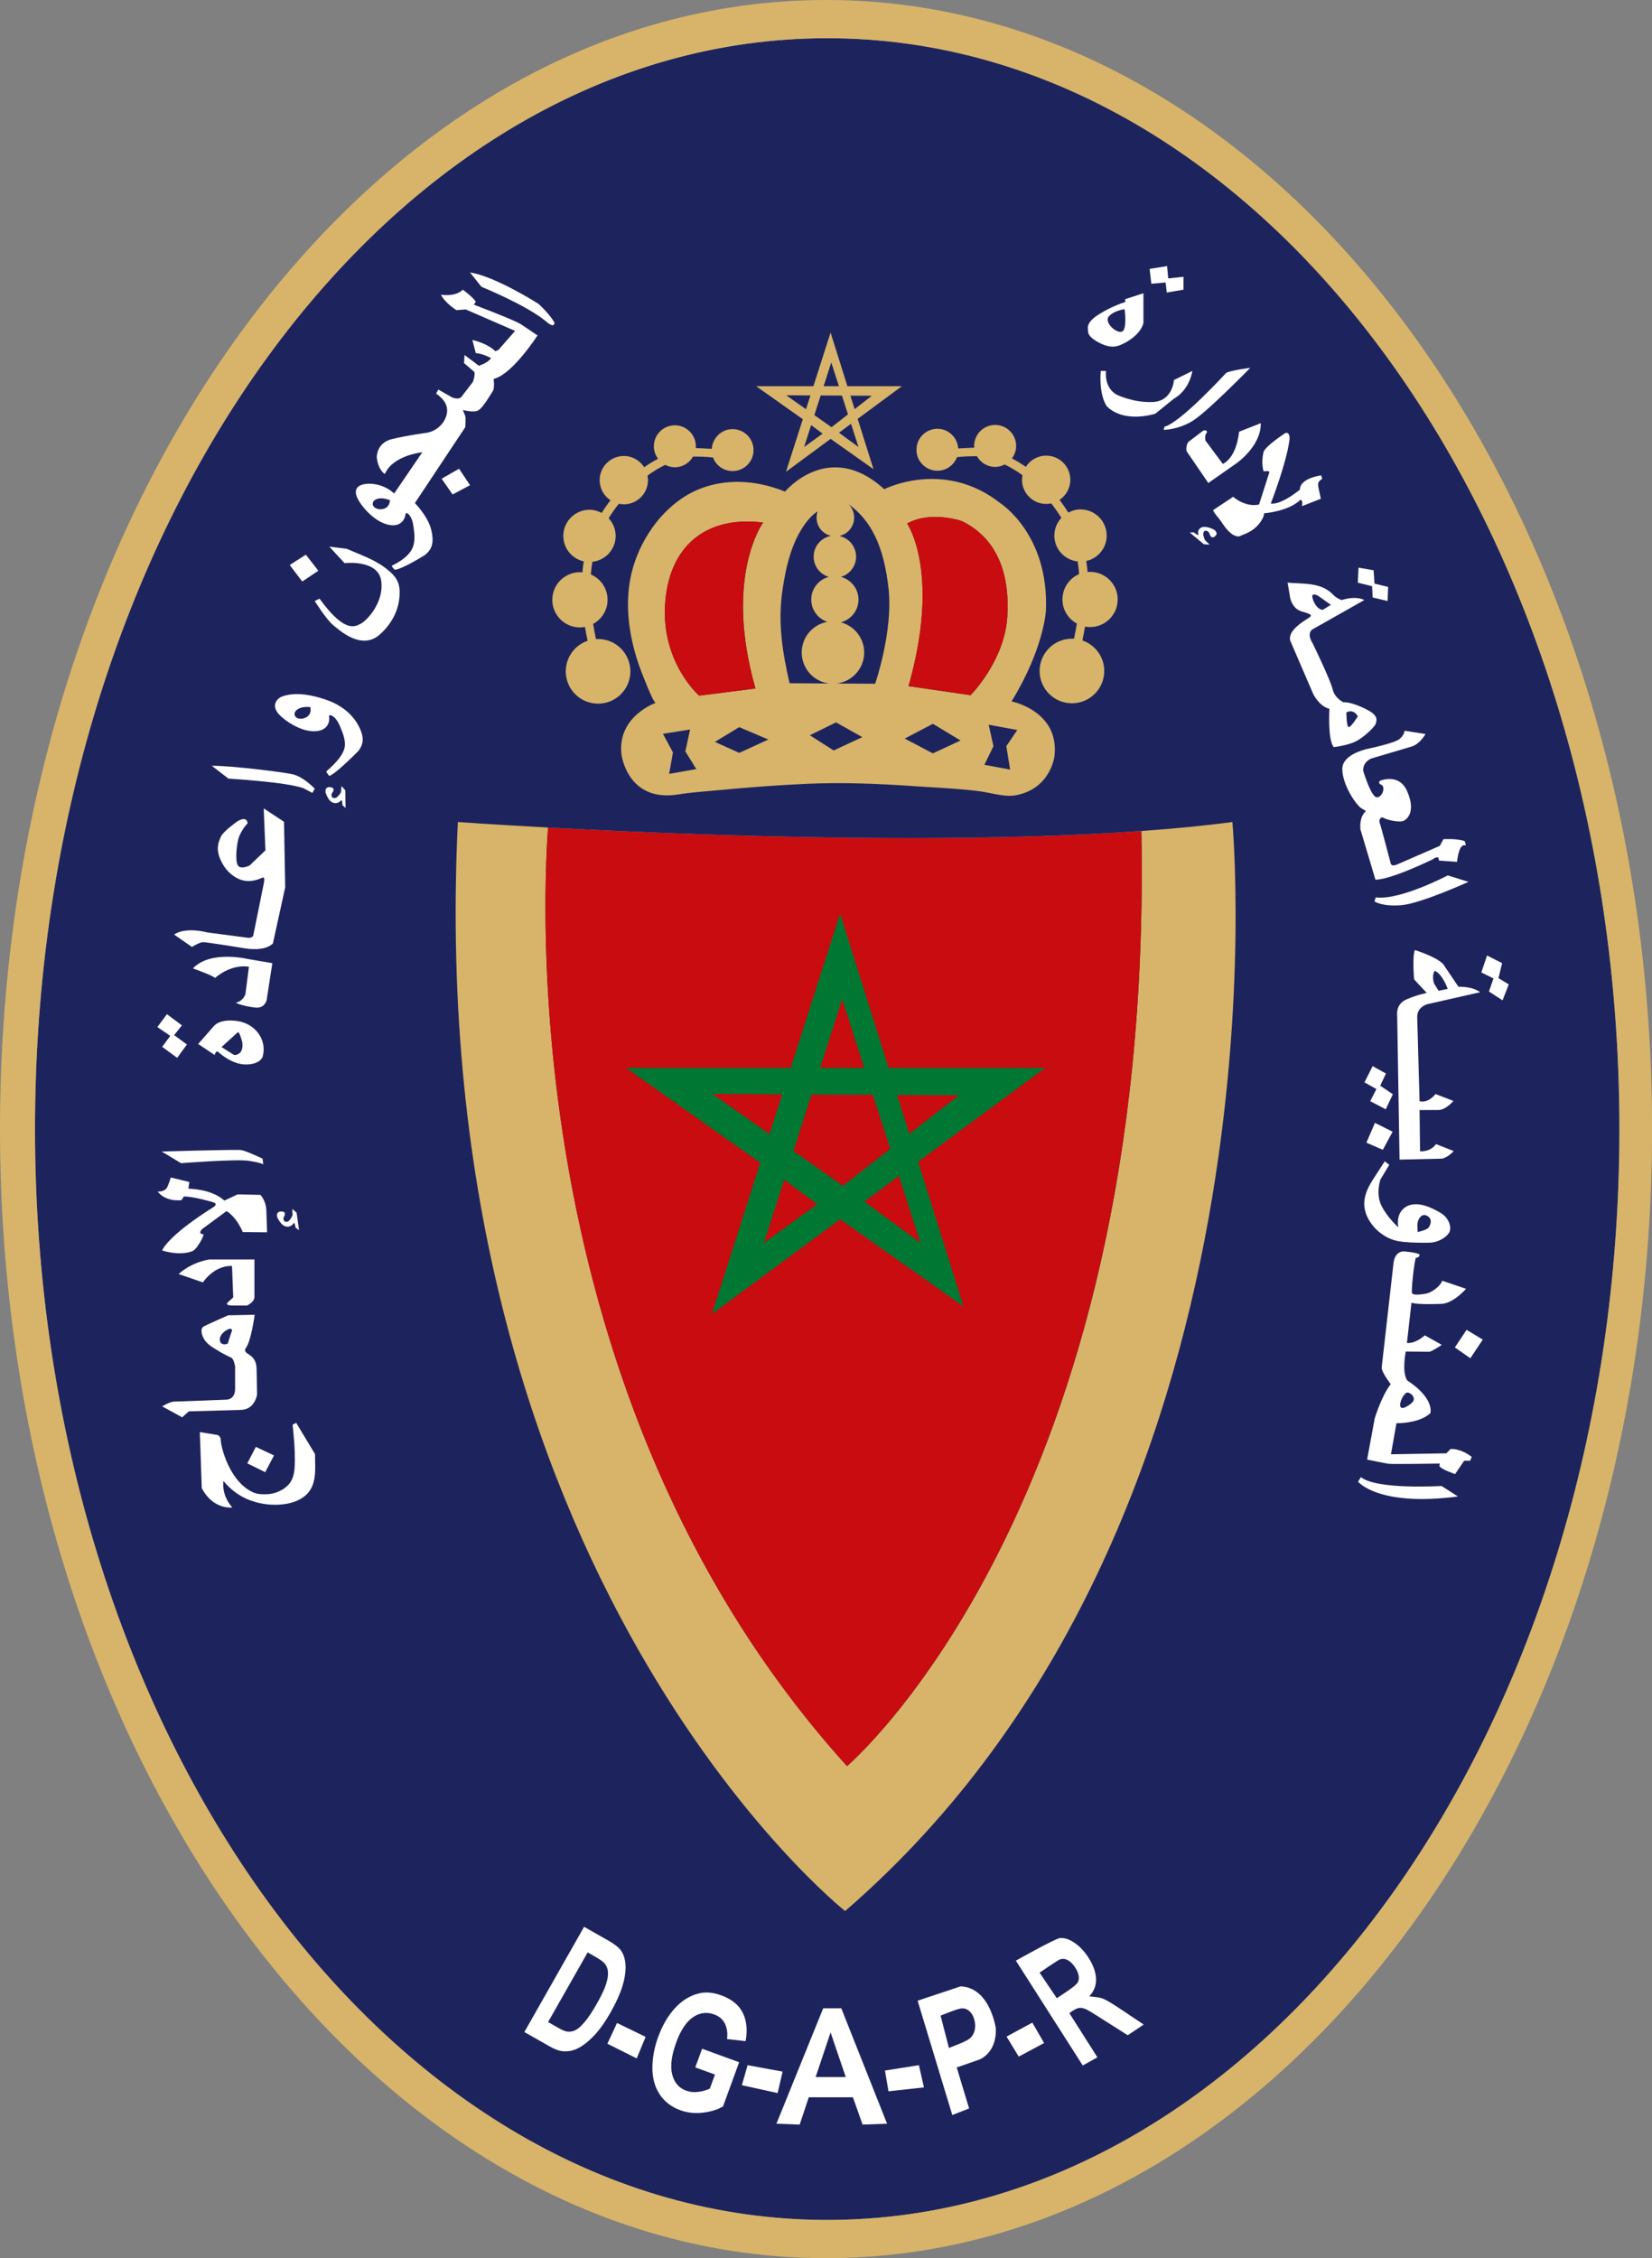 <svg width="562" height="768" viewBox="0 0 562 768" fill="none" xmlns="http://www.w3.org/2000/svg">
<rect x="0" y="0" width="562" height="768" fill="#808080" stroke="none"/>
<g clip-path="url(#clip0_23_753)">
<path d="M281.407 754.984C132.559 754.984 11.899 588.889 11.899 383.988C11.899 179.088 132.559 12.993 281.407 12.993C430.256 12.993 550.916 179.088 550.916 383.988C550.916 588.889 430.256 754.984 281.407 754.984Z" fill="#1D245D"/>
<path d="M419.248 279.56C409.655 280.831 399.233 281.825 388.282 282.618C392.707 511.929 288.153 600.626 288.153 600.626C178.657 479.566 184.151 314.125 186.427 281.435C167.48 280.403 155.762 279.56 155.762 279.56C143.428 535.774 287.499 649.926 287.499 649.926C441.314 516.962 419.248 279.56 419.248 279.56Z" fill="#D7B46A"/>
<path d="M421.843 173.427C421.843 173.427 423.704 176.586 425.816 176.586C425.816 176.586 426.382 174.648 426.797 174.648C426.797 174.648 423.389 173.352 421.843 173.427Z" fill="white"/>
<path d="M462.974 502.364L462.006 503.899C462.006 503.899 468.82 512.493 495.99 508.932L490.395 505.358C490.395 505.358 468.493 506.742 462.974 502.364" fill="white"/>
<path d="M493.476 492.796L492.018 494.255L473.197 494.583L475.057 484.038C483.984 483.874 486.662 480.477 486.662 480.477C487.391 474.714 478.791 469.53 478.791 469.53C476.767 466.85 478.226 459.64 478.226 459.64L486.335 459.715C487.555 459.388 490.471 457.362 490.471 457.362L484.713 454.128C481.231 457.199 478.628 456.72 478.628 456.72L480.174 443.018C482.035 443.823 490.635 443.42 490.635 443.42C494.696 443.018 498.744 438.312 498.744 438.312L490.635 435.556C489.994 437.318 487.567 439.18 485.832 439.746C484.927 440.048 483.971 440.161 483.028 440.237C482.337 440.287 480.904 440.438 480.388 439.834C479.936 439.318 481.268 427.83 481.721 427.767C483.091 427.604 482.928 426.635 482.928 426.635C481.872 425.905 477.496 425.578 477.496 425.578C474.328 425.741 474.089 429.39 474.089 429.39L470.028 465.151C470.028 466.686 473.109 470.738 473.109 470.738C470.028 474.639 467.677 482.339 467.677 482.339L465.087 496.369C465.087 496.369 471.009 497.665 472.631 497.829C474.253 497.98 489.83 497.741 489.83 497.741L489.667 498.559C490.308 499.767 495.023 501.314 495.023 501.314L498.103 496.772H500.127L500.693 495.476C496.645 492.393 493.476 492.796 493.476 492.796ZM477.811 474.223C478.2 473.783 478.603 473.519 478.955 473.582C479.848 473.745 481.306 474.878 480.904 476.174C480.501 477.47 477.823 478.854 477.17 478.854C475.51 478.854 476.566 475.633 477.811 474.223Z" fill="white"/>
<path d="M494.934 458.253L500.202 461.914L504.426 455.585L498.919 452.263L494.934 458.253Z" fill="white"/>
<path d="M490.15 412.528C487.308 410.829 482.04 408.149 478.306 410.414C474.572 412.692 475.716 417.398 475.716 417.398C475.716 417.398 471.982 414.151 469.945 410.011C467.921 405.884 469.631 401.09 469.631 401.09L472.623 396.145L471.09 394.937C469.769 396.976 468.449 399.014 467.129 401.052C464.439 405.205 462.955 409.319 465.231 414.013C467.029 417.687 470.448 420.594 474.333 421.777C478.067 422.909 486.743 422.607 486.743 422.607C489.76 422.318 492.011 420.682 492.903 419.335C494.047 417.637 492.991 414.227 490.15 412.528ZM485.85 417.637C485.121 418.367 482.279 419.008 482.279 419.008C482.279 419.008 482.204 417.712 482.204 416.341C482.204 414.957 483.499 412.365 485.523 413.497C487.56 414.642 486.579 416.907 485.85 417.637" fill="white"/>
<path d="M464.189 368.097L468.25 370.374L466.138 374.501L471.406 377.257L473.845 372.148L469.545 369.229L471.494 365.089L466.955 362.585L464.189 368.097Z" fill="white"/>
<path d="M464.834 388.606L470.429 391.035L473.761 384.882L467.751 381.875L464.834 388.606Z" fill="white"/>
<path d="M483.092 391.529L482.929 377.499H489.505C492.019 377.335 494.446 374.416 494.446 374.416L488.36 372.075C485.532 375.473 482.929 374.504 482.929 374.504L482.124 345.878C482.124 341.914 486.336 341.335 486.336 341.335L503.536 337.447C500.782 335.346 496.155 335.585 496.155 335.585L490.963 327.884C488.524 325.292 481.307 323.103 481.307 323.103C480.414 325.531 481.068 333.068 481.068 333.068L485.368 337.686C485.368 337.686 482.2 338.265 478.466 339.888C474.732 341.499 475.31 345.236 475.31 345.236L476.115 394.372L490.561 394.045C492.748 393.554 494.534 391.453 494.534 391.453L488.524 389.1C486.5 391.931 483.092 391.529 483.092 391.529ZM488.122 330.149C490.8 331.37 492.497 336.315 492.497 336.315L489.417 336.969L487.883 334.528C486.902 331.445 488.122 330.149 488.122 330.149Z" fill="white"/>
<path d="M468.003 305.179L467.601 306.563C467.601 306.563 470.027 308.337 476.603 307.859C483.178 307.368 499.56 299.907 499.56 299.907L492.507 297.717C492.507 297.717 476.2 306.311 468.003 305.179Z" fill="white"/>
<path d="M495.667 293.099L489.582 292.697L489.255 291.564C489.255 291.564 488.035 291.564 487.633 292.131C487.633 292.131 473.514 299.102 467.919 299.177L462.814 282.077C462.814 282.077 462.248 278.025 464.6 275.911C464.6 275.911 464.675 275.672 463.217 274.942C461.758 274.212 456.729 267.392 456.641 261.567C456.591 257.653 461.469 255.678 464.713 254.784C464.713 254.784 474.494 252.809 476.192 251.261C477.901 249.726 477.813 248.506 477.813 248.506L484.955 249.638C484.955 249.638 483.006 253.048 480.328 253.853C477.663 254.671 466.624 257.918 466.624 257.918C466.624 257.918 463.619 258.912 463.745 262.12C463.745 262.12 465.895 269.343 467.755 270.878C469.629 272.426 472.219 267.242 469.377 266.663C469.377 266.663 468.899 265.933 469.478 265.53C469.478 265.53 475.789 262.863 478.555 268.777C481.145 274.363 479.926 277.773 477.663 279.069C476.204 279.9 471.816 278.83 470.76 278.176C469.704 277.534 468.975 278.83 469.377 279.887C469.792 280.944 473.036 293.339 473.036 293.339C473.036 293.339 473.036 294.962 475.299 293.993C477.575 293.024 489.82 287.664 489.82 287.664L491.04 285.399C491.04 285.399 495.428 285.072 498.257 286.04C498.257 286.04 498.835 287.5 498.584 287.5C498.345 287.5 496.484 286.368 495.667 293.099Z" fill="white"/>
<path d="M465.813 241.777C462.569 239.914 458.596 238.618 457.05 238.857C457.05 238.857 454.045 237.486 453.316 234.315C452.586 231.157 446.501 218.674 446.501 218.674C446.501 218.674 444.477 215.83 446.338 214.132L464.116 204.078C464.116 204.078 461.676 202.455 456.409 204.078C456.409 204.078 454.699 203.512 453.643 202.367C449.519 197.938 443.471 198.655 437.99 198.151C438.09 198.164 438.844 203.26 439.008 203.776C439.599 205.626 440.743 207.312 442.692 207.891C445.697 208.784 446.589 209.099 445.533 209.916C444.477 210.722 437.826 214.207 438.958 217.944L446.753 236.026C446.753 236.026 448.852 240.317 452.26 241.047C452.26 241.047 451.618 251.591 453.731 254.095C453.731 254.095 458.672 253.529 461.513 251.994C464.354 250.446 467.762 247.049 468.001 246.155C468.252 245.262 469.057 243.639 465.813 241.777ZM448.287 202.53L452.75 205.701L449.996 207.4C447.809 207.324 446.338 203.751 446.426 202.694C446.501 201.637 448.287 202.53 448.287 202.53V202.53ZM458.835 247.288C458.03 247.288 458.03 242.267 458.03 242.267C460.708 240.971 461.915 243.639 461.915 243.639C461.915 243.639 459.652 247.288 458.835 247.288" fill="white"/>
<path d="M461.915 198.159L466.781 199.367L466.957 203.192L472.061 204.4L472.225 199.618L467.598 198.473L467.284 193.943L462.167 193.05L461.915 198.159Z" fill="white"/>
<path d="M503.941 330.725L508.077 332.751L506.531 337.206L511.157 340.2L513.27 334.777L509.774 332.663L511.007 327.555L505.889 324.962L503.941 330.725Z" fill="white"/>
<path d="M412.678 173.507C413.193 174.791 414.488 175.986 415.255 177.131C416.588 179.107 418.549 182.139 421.152 182.441C421.366 182.467 421.579 182.391 421.768 182.316C423.101 181.8 424.433 181.271 425.653 180.529C427.451 179.421 429.915 176.804 430.041 174.564C430.041 174.564 438.226 173.998 442.45 169.946C442.45 169.946 443.091 170.186 443.016 171.154L442.94 172.136L449.34 169.619C449.34 169.619 448.535 166.046 448.447 165.24C448.372 164.423 448.284 163.856 449.83 162.812L449.428 161.667C449.428 161.667 442.211 162.56 442.211 166.537C442.211 166.537 435.875 171.809 432.304 171.243C432.304 171.243 437.585 157.779 438.641 149.751C438.641 149.751 439.118 146.92 437.333 147.234C437.333 147.234 430.77 151.45 429.877 153.639C429.877 153.639 428.897 157.137 429.877 160.295C429.877 160.295 431.99 159.968 431.826 160.623L428.331 171.557C428.331 171.557 424.358 172.866 419.492 168.965C419.492 168.965 412.816 173.419 412.678 173.507Z" fill="white"/>
<path d="M404.239 150.32C404.239 150.32 403.183 151.943 403.749 153.566L411.053 164.262L420.458 157.694C420.458 157.694 429.058 151.855 428.907 143.915L421.514 146.835C421.514 146.835 420.948 155.265 416.007 157.782L410.085 149.829C410.085 149.829 409.67 147.967 410.563 147.162C410.563 147.162 410.89 146.029 409.356 146.432L404.239 150.32Z" fill="white"/>
<path d="M396.127 145.132L395.888 146.189C395.888 146.189 400.993 146.189 406.022 142.942C411.051 139.696 425.334 125.1 425.334 125.1C425.334 125.1 418.846 125.918 417.136 126.811C417.136 126.811 401.722 143.672 396.127 145.132Z" fill="white"/>
<path d="M399.372 129.24L405.621 126.157C405.621 126.157 404.892 132.398 399.297 135.644L393.048 140.678C393.048 140.678 382.739 144.163 376.578 138.237C376.578 138.237 373.812 134.839 374.466 126.157H376.251C376.251 126.157 375.446 131.832 379.985 134.273C379.985 134.273 385.819 137.104 392.394 136.701C398.97 136.299 399.372 129.24 399.372 129.24Z" fill="white"/>
<path d="M382.742 101.754L382.818 102.723C382.818 102.723 378.681 103.868 373.904 106.863C369.114 109.858 370.17 111.732 370.17 112.777C370.17 114.777 373.854 116.627 375.438 117.244C377.537 118.049 379.31 118.162 381.359 117.244C388.262 114.161 388.991 109.858 388.991 109.858V99.728L382.742 101.754ZM381.686 112.777C379.826 113.507 375.438 109.618 377.223 107.593C379.008 105.567 382.579 105.164 382.579 105.164C382.579 105.164 383.56 112.047 381.686 112.777Z" fill="white"/>
<path d="M391.092 91.458L391.67 96.491L396.536 96.076L396.938 99.486L402.621 98.517V94.126L397.428 94.692L397.026 90.489L391.092 91.458Z" fill="white"/>
<path d="M411.422 181.354C411.422 181.354 411.887 183.556 413.32 182.399C414.754 181.228 412.943 180.083 412.943 180.083C412.943 180.083 410.089 178.611 408.606 179.442C407.122 180.272 407.7 181.807 407.7 181.807C407.7 181.807 407.776 182.248 406.946 181.644L406.129 181.052L404.746 181.103L409.561 185.104L411.485 185.205L409.901 183.669C409.901 183.669 409.121 181.971 409.423 181.09C409.737 180.209 410.806 180.26 411.422 181.354Z" fill="white"/>
<path d="M198.699 655.29L207.198 660.109C209.122 661.204 210.455 662.261 211.197 663.28C212.202 664.664 212.73 666.426 212.806 668.552C212.869 670.679 212.504 673.019 211.712 675.599C210.92 678.166 209.562 681.123 207.664 684.482C205.991 687.427 204.319 689.83 202.635 691.692C200.573 693.97 198.561 695.618 196.575 696.612C195.078 697.38 193.444 697.72 191.684 697.619C190.376 697.543 188.855 697.015 187.132 696.033L178.382 691.076L198.699 655.29ZM199.919 663.985L186.454 687.678L189.936 689.654C191.231 690.396 192.237 690.812 192.941 690.912C193.859 691.038 194.764 690.9 195.657 690.484C196.562 690.069 197.618 689.151 198.838 687.716C200.07 686.294 201.465 684.206 203.037 681.437C204.608 678.669 205.652 676.454 206.18 674.793C206.708 673.132 206.922 671.736 206.821 670.578C206.733 669.433 206.331 668.464 205.627 667.671C205.111 667.08 203.904 666.25 202.006 665.167L199.919 663.985Z" fill="white"/>
<path d="M236.528 703.091L238.854 696.749L251.451 701.342L245.97 716.353C244.172 717.448 241.909 718.152 239.155 718.48C236.402 718.807 233.837 718.53 231.448 717.662C228.418 716.554 226.08 714.768 224.433 712.289C222.786 709.823 221.956 706.84 221.943 703.342C221.943 699.857 222.597 696.308 223.917 692.697C225.351 688.771 227.262 685.512 229.638 682.92C232.014 680.341 234.717 678.68 237.747 677.937C240.061 677.359 242.6 677.585 245.366 678.592C248.962 679.9 251.414 681.914 252.721 684.606C254.029 687.312 254.331 690.495 253.652 694.169L247.328 693.465C247.592 691.464 247.353 689.715 246.624 688.243C245.894 686.758 244.675 685.714 242.99 685.097C240.438 684.153 238.024 684.468 235.748 686.028C233.473 687.589 231.574 690.432 230.053 694.585C228.418 699.052 227.966 702.688 228.67 705.481C229.374 708.275 230.971 710.125 233.447 711.018C234.68 711.471 236.012 711.609 237.471 711.433C238.929 711.257 240.274 710.88 241.481 710.313L243.229 705.532L236.528 703.091Z" fill="white"/>
<path d="M326.767 675.546C336.825 675.873 338.774 689.815 338.774 689.815C339.101 698.573 332.928 700.523 332.928 700.523L325.472 703.115L329.684 717.057L323.964 719.297L312.17 680.416L326.767 675.546ZM319.978 685.486L322.819 696.484L325.95 695.251C328.213 694.37 329.659 693.577 330.325 692.873C330.979 692.168 331.407 691.3 331.62 690.268C331.834 689.236 331.784 688.154 331.495 687.009C331.13 685.6 330.527 684.555 329.684 683.876C328.842 683.196 327.924 682.92 326.943 683.058C326.214 683.146 324.819 683.599 322.744 684.404L319.978 685.486Z" fill="white"/>
<path d="M368.338 702.441L345.594 666.793C345.594 666.793 359.085 659.218 360.593 659.105C362.089 658.992 363.699 659.495 365.421 660.64C367.131 661.773 368.677 663.358 370.035 665.384C371.77 667.964 372.713 670.43 372.852 672.77C373.002 675.111 372.223 677.162 370.551 678.923C372.122 679.137 374.147 679.213 375.492 679.829C376.825 680.446 378.937 681.729 381.816 683.667L389.07 688.524L383.652 692.161L375.354 686.901C372.386 685.014 370.463 683.78 369.558 683.365C368.665 682.963 367.885 682.799 367.232 682.862C366.59 682.925 365.735 683.302 364.692 684.007L363.774 684.623L373.329 699.673L368.338 702.441ZM359.525 679.578L362.869 677.325C365.044 675.866 366.301 674.809 366.653 674.167C367.005 673.525 367.106 672.758 366.955 671.864C366.792 670.971 366.364 670.002 365.673 668.97C364.893 667.825 364.063 667.02 363.183 666.58C362.303 666.139 361.436 666.076 360.568 666.378C360.153 666.554 359.022 667.259 357.186 668.492L353.653 670.87L359.525 679.578Z" fill="white"/>
<path d="M301.78 722.247L293.445 722.549L290.163 713.263H275.139L272.046 722.549L264.138 722.247L280.042 683.001H286.203L301.78 722.247ZM287.724 706.38L282.557 691.205L277.477 706.38H287.724Z" fill="white"/>
<path d="M342.424 692.616L346.561 699.424L355.198 694.806L351.188 687.873L342.424 692.616Z" fill="white"/>
<path d="M301.055 704.167L302.262 711.226L314.319 709.892L312.609 702.343L301.055 704.167Z" fill="white"/>
<path d="M252.376 709.151L264.534 711.831L266.244 704.533L254.325 702.344L252.376 709.151Z" fill="white"/>
<path d="M206.628 695.05L216.598 700.033L219.64 692.723L209.909 687.991L206.628 695.05Z" fill="white"/>
<path d="M309.354 286.979C338.485 286.979 364.385 286.212 386.375 284.702L388.311 284.551C388.298 283.896 388.298 283.267 388.286 282.613C363.693 284.375 336.373 285.029 309.354 285.029C262.03 285.029 215.625 283.016 186.431 281.443C186.38 282.072 186.343 282.764 186.292 283.494L188.241 283.481C218.504 285.104 263.464 286.979 309.354 286.979Z" fill="#34B9C7"/>
<path d="M388.327 286.018L388.314 284.546C388.302 283.904 388.302 283.262 388.289 282.608C363.697 284.382 336.377 285.037 309.358 285.037C262.022 285.037 215.628 283.023 186.434 281.438C186.384 282.067 186.334 282.772 186.296 283.501L186.284 283.715C183.97 321.137 180.978 482.123 288.148 600.629C288.148 600.629 391.646 512.788 388.327 286.018Z" fill="#C90C0F"/>
<path d="M302.295 363.173L285.799 310.69L268.99 363.173H212.991L258.642 395.448L242.159 446.9L285.824 414.663L327.805 444.346L312.328 395.096L355.578 363.173H302.295ZM286.503 339.844L293.997 363.173H279.01L286.503 339.844ZM242.398 372.032L266.11 372.17L261.773 385.697L242.398 372.032ZM259.899 422.653L266.789 401.199L278.029 409.567L259.899 422.653ZM269.92 391.447L276.093 372.22L296.939 372.334L302.848 390.717L286.73 403.288L269.92 391.447ZM313.107 422.653L294.047 408.661L305.802 399.915L313.107 422.653ZM309.348 385.634L305.186 372.384L326.17 372.497L309.348 385.634Z" fill="#007732"/>
<path d="M159.895 92.674L163.792 97.543C163.792 97.543 179.37 103.86 185.933 109.459C185.933 109.459 188.611 111.888 188.611 109.699C188.611 109.699 187.316 107.182 183.255 103.382C183.255 103.382 168.419 93.894 159.895 92.674" fill="white"/>
<path d="M150.243 162.803L153.977 168.164L159.899 165.006L156.165 159.406L150.243 162.803Z" fill="white"/>
<path d="M53.541 349.287L57.916 352.294L55.163 356.019L60.267 359.756L63.599 355.213L59.224 352.043L61.889 348.721L56.785 344.908L53.541 349.287Z" fill="white"/>
<path d="M98.565 192.157L102.815 197.756L108.296 194.107L104.047 188.634L98.565 192.157Z" fill="white"/>
<path d="M112.032 185.914L117.224 191.513C117.224 191.513 128.829 190.129 129.722 197.754C130.614 205.367 124.278 211.457 122.744 212.099C121.197 212.753 117.715 216.075 108.7 203.593L107.078 204.398C107.078 204.398 110.9 210.564 113.327 212.589C115.766 214.615 123.071 221.184 129.143 215.836C133.556 211.96 136.234 206.613 135.932 200.673C135.744 197.037 133.682 195.099 130.929 193.036C127.031 190.116 122.367 188.594 117.954 186.643L112.032 185.914Z" fill="white"/>
<path d="M177.336 110.349C174.985 108.813 161.193 103.617 161.193 103.617L161.846 102.648C161.356 101.427 157.458 98.508 157.458 98.508C154.868 101.1 150.003 100.219 150.003 100.219C151.461 103.138 155.271 105.479 155.271 105.479L158.439 105.24L175.224 112.538L169.553 119.018L168.497 119.433C165.731 116.678 160.702 115.621 160.702 115.621L161.846 120.075C164.524 120.327 167.039 121.786 167.039 121.786C165.983 123.485 162.902 124.378 162.902 124.378L158.024 120.729L157.861 123.485L161.356 126.48C161.758 127.612 160.866 129.89 160.866 129.89L157.132 134.747C156.239 136.206 153.812 135.162 153.812 135.162L149.11 132.482L148.381 133.866C151.097 135.766 152.907 138.232 151.776 141.592C150.745 144.65 147.979 146.826 144.81 147.242C144.785 147.242 138.549 148.047 133.281 149.343C128.013 150.639 128.177 155.509 128.177 155.509C128.667 160.051 130.93 161.184 130.93 161.184C133.696 154.779 143.666 153.81 143.666 153.81L134.098 167.827C129.71 163.864 124.757 164.556 124.757 164.556C121.752 164.77 120.382 166.292 121.362 168.884C122.33 171.476 126.794 177.076 131.747 178.372C136.688 179.668 137.832 176.019 137.908 175.126C137.996 174.232 138.562 174.559 138.562 174.559C139.995 175.465 140.485 177.667 140.686 179.228C140.963 181.279 141.227 183.544 140.624 185.569C139.655 188.828 136.185 190.98 133.281 192.402C133.281 192.88 134.337 193.773 134.337 193.773C137.103 193.459 144.559 188.753 144.559 188.753C146.91 186.891 147.803 184.613 146.671 180.071C145.54 175.541 141.152 171.074 141.152 171.074L158.276 145.291C158.276 145.291 158.515 142.133 158.276 141.479C158.024 140.837 157.458 139.453 157.458 139.453C162.249 140.585 162.902 139.377 162.902 139.377C164.273 138.811 167.844 132.645 167.844 132.645C168.246 131.261 167.932 128.921 167.932 128.921L168.573 128.669C174.821 126.568 182.855 114.073 182.855 114.073L177.336 110.349ZM128.981 173.188C128.981 173.188 126.882 172.936 126.794 171.401C126.718 169.853 129.145 168.721 132.64 170.105C132.64 170.105 132.715 173.427 128.981 173.188" fill="white"/>
<path d="M121.732 246.402C119.355 242.174 115.181 239.38 110.668 237.883C106.255 236.411 101.112 235.316 96.536 236.675C93.644 237.531 92.739 240.022 94.361 242.275C95.995 244.514 101.766 248.742 106.883 248.692C112 248.642 112.139 244.816 111.975 243.936C111.824 243.055 112.453 243.218 112.453 243.218C114.075 243.709 115.131 245.71 115.734 247.157C116.539 249.069 117.394 251.183 117.344 253.297C117.268 256.695 113.408 260.243 110.982 262.37C111.108 262.835 112.038 263.917 112.038 263.917C114.603 262.873 121.983 255.323 121.983 255.323C123.756 252.907 124.02 250.479 121.732 246.402ZM102.86 244.414C102.86 244.414 100.76 244.728 100.27 243.269C99.792 241.796 101.842 240.06 105.563 240.475C105.563 240.475 106.519 243.659 102.86 244.414" fill="white"/>
<path d="M112.924 269.749C112.924 269.749 114.471 268.05 112.434 267.723C110.41 267.396 110.737 269.421 110.737 269.421C110.737 269.421 111.541 272.429 113.327 272.995C115.112 273.561 116.005 272.177 116.005 272.177C116.005 272.177 116.332 271.863 116.407 272.831L116.495 273.8L117.551 274.782L117.463 268.78L116.168 267.32L116.005 269.421C116.005 269.421 115.112 271.045 114.144 271.372C113.163 271.699 112.434 270.881 112.924 269.749Z" fill="white"/>
<path d="M96.512 413.957C96.512 413.957 97.832 412.069 95.77 412.006C93.721 411.943 94.299 413.906 94.299 413.906C94.299 413.906 95.481 416.788 97.317 417.127C99.165 417.467 99.869 415.982 99.869 415.982C99.869 415.982 100.158 415.618 100.359 416.574L100.561 417.53L101.73 418.361L100.9 412.421L99.429 411.138L99.53 413.252C99.53 413.252 98.851 414.976 97.92 415.416C97.002 415.857 96.173 415.139 96.512 413.957Z" fill="white"/>
<path d="M83.719 280.532C83.719 280.532 84.776 279.966 83.795 278.909C82.827 277.852 80.551 279.475 80.551 279.475C80.551 279.475 75.937 282.721 75.12 284.584C74.315 286.446 73.661 288.233 74.466 290.913C74.944 292.461 76.176 295.178 78.364 297.066C81.532 299.822 85.014 300.476 89.314 298.45C89.314 298.45 90.295 297.959 89.717 300.564L86.159 318.155C86.159 318.155 85.995 318.885 84.612 318.96L70.418 317.098C70.418 317.098 63.352 315.072 59.215 317.828L65.3 322.043C65.3 322.043 67.815 320.42 69.123 320.42C70.418 320.42 82.424 322.37 82.424 322.37C82.424 322.37 89.679 323.993 92.835 320.86L97.022 301.772L96.619 279.475L89.717 274.932L90.295 289.202L84.939 294.31C84.939 294.31 81.859 295.933 80.878 294.235C79.91 292.536 80.551 286.698 81.28 284.672C82.022 282.646 83.719 280.532 83.719 280.532Z" fill="white"/>
<path d="M73.173 332.585C73.173 332.585 78.278 327.804 84.69 328.773L83.47 338.185C83.47 338.185 82.666 340.525 80.227 341.016C80.227 341.016 82.1 342.073 86.639 342.639C89.304 342.979 90.322 341.431 90.712 340.11L92.648 327.565L84.124 326.105C84.124 326.105 71.551 323.098 65.63 329.339C65.63 329.339 72.281 331.692 73.173 332.585" fill="white"/>
<path d="M55.002 391.61L61.578 395.587C61.578 395.587 80.147 394.127 84.535 394.769C88.91 395.423 89.564 395.989 89.564 395.989L89.313 394.039C89.313 394.039 83.718 391.371 82.021 391.12C80.311 390.881 55.002 391.61 55.002 391.61Z" fill="white"/>
<path d="M53.623 405.23C53.623 405.23 56.137 405.469 56.955 403.607C57.759 401.744 58.086 400.448 58.086 400.448L64.41 401.984L64.083 404.261C64.083 404.261 71.954 404.261 76.342 408.313L80.805 406.199L88.588 406.362C88.588 406.362 90.536 408.313 90.612 411.798L90.863 419.096L82.578 419.008C82.578 419.008 80.717 414.151 77.071 411.874L68.798 417.964C68.798 417.964 67.088 419.587 69.112 419.738C69.527 419.776 68.421 421.915 68.27 422.154C67.503 423.324 66.585 425.136 65.19 425.602C60.626 427.175 55.169 425.262 55.169 425.262C55.169 425.262 56.628 420.556 72.771 410.414C72.771 410.414 74.393 409.37 72.281 408.804C72.281 408.804 65.793 406.853 62.549 406.929L61.732 408.149C61.732 408.149 56.54 408.954 53.623 405.23Z" fill="white"/>
<path d="M79.826 409.934L81.775 408.802C81.775 408.802 83.56 410.828 83.157 414.313C83.157 414.313 80.065 411.23 79.826 409.934Z" fill="white"/>
<path d="M60.762 433.284L69.035 436.128C69.035 436.128 72.681 430.365 78.929 430.528L79.344 441.224L77.471 442.935C77.471 442.935 76.176 444.067 79.495 443.992H84.046C84.046 443.992 86.561 442.847 86.561 441.073V428.339H71.147C71.147 428.339 65.464 429.069 60.762 433.284Z" fill="white"/>
<path d="M87.289 465.552C87.213 461.979 85.265 461.01 84.121 460.28C82.989 459.55 83.479 458.657 83.479 458.657C85.428 456.392 86.635 447.144 86.635 447.144L77.633 447.307C77.633 447.307 69.926 450.717 69.285 451.12C67.889 451.988 68.782 454.366 69.448 455.474C70.492 457.185 72.352 458.254 74.025 459.261C75.533 460.18 77.092 461.01 78.689 461.74C79.582 462.142 79.984 464.747 79.984 464.747V472.284C79.984 476.097 76.992 476.009 76.992 476.009C76.992 476.009 60.597 476.663 59.214 476.663C57.843 476.663 55.166 478.286 55.166 478.286L61.98 482.011L64.256 479.985L81.769 479.494C86.799 479.494 87.452 474.222 87.452 474.222L87.289 465.552ZM77.558 456.795C77.558 457.122 74.955 457.852 74.791 455.738C74.628 453.636 77.143 452.177 78.035 451.925C78.928 451.686 78.928 452.504 78.928 452.504C78.928 452.504 77.558 456.468 77.558 456.795Z" fill="white"/>
<path d="M67.982 487.04L73.502 487.933C73.502 487.933 75.124 487.933 75.124 489.959C75.124 491.796 78.028 504.203 86.426 507.663C87.872 508.267 90.223 508.267 91.745 508.091C94.599 507.751 97.817 506.078 99.188 503.41C100.281 501.284 100.294 498.629 100.307 496.288C100.319 492.362 99.955 488.424 99.54 484.523L100.759 483.881L107.159 494.502C107.159 498.062 107.624 501.951 106.254 505.323C103.286 512.596 91.946 512.722 85.835 510.469C85.835 510.469 80.555 509.173 76.016 503.662C76.016 503.662 75.124 508.28 79.021 512.659C79.021 512.659 72.609 513.628 68.636 506.09L67.982 487.04Z" fill="white"/>
<path d="M84.127 497.663L90.212 500.67L93.217 494.995L87.044 492.063L84.127 497.663Z" fill="white"/>
<path d="M72.038 260.424L77.721 264.803C77.721 264.803 97.347 265.935 103.193 268.049L106.273 269.672L107.078 268.213C107.078 268.213 103.193 264.148 99.622 263.343C96.052 262.538 79.015 260.424 72.038 260.424Z" fill="white"/>
<path d="M80.88 347.26C74.556 346.291 72.683 349.046 72.683 349.046L67.415 355.049L73.01 358.773C73.01 358.773 73.5 357.238 74.066 357.641C74.632 358.043 78.856 362.095 83.797 362.019C88.688 361.931 89.38 359.327 89.392 359.264C90.888 353.4 86.676 348.153 80.88 347.26ZM81.409 358.245C81.031 358.534 80 359 79.497 358.698C79.472 358.672 75.361 356.093 75.361 356.093L80.88 351.072C81.409 350.582 82.414 354.306 82.452 354.621C82.578 355.854 82.477 357.427 81.409 358.245" fill="white"/>
<path d="M242.141 152.634C242.405 148.935 245.435 145.94 249.207 145.94C253.155 145.94 256.349 149.136 256.349 153.075C256.349 157.013 253.155 160.209 249.207 160.209C246.152 160.209 243.575 158.284 242.556 155.591C240.054 155.302 237.477 155.264 235.754 155.289C234.535 157.441 232.234 158.913 229.581 158.913C228.399 158.913 227.306 158.599 226.312 158.095C224.137 159.14 222.138 160.385 220.277 161.744C220.378 162.248 220.441 162.764 220.441 163.292C220.441 167.835 216.757 171.509 212.218 171.509C211.627 171.509 211.049 171.433 210.483 171.32C210.496 171.32 210.496 171.32 210.508 171.32C209.113 173.107 207.956 174.78 207.051 176.24C208.522 177.825 209.44 179.927 209.44 182.267C209.44 186.835 205.97 190.559 201.519 191.063C201.293 192.459 201.117 193.894 201.003 195.366C204.348 196.8 206.686 200.122 206.686 203.998C206.686 207.546 204.7 210.591 201.783 212.189C202.06 213.888 202.374 215.612 202.751 217.361C202.99 217.348 203.216 217.323 203.455 217.323C209.528 217.323 214.456 222.243 214.456 228.321C214.456 234.386 209.528 239.306 203.455 239.306C197.383 239.306 192.467 234.386 192.467 228.321C192.467 223.501 195.572 219.412 199.897 217.927C199.545 216.329 199.268 214.756 199.004 213.209C198.451 213.322 197.885 213.385 197.295 213.385C192.102 213.385 187.89 209.182 187.89 203.998C187.89 198.801 192.102 194.598 197.295 194.598C197.584 194.598 197.848 194.661 198.124 194.687C198.237 193.403 198.388 192.157 198.59 190.924C194.617 190.043 191.637 186.508 191.637 182.267C191.637 177.347 195.622 173.371 200.538 173.371C202.047 173.371 203.443 173.786 204.687 174.441C205.504 173.132 206.498 171.672 207.667 170.125C205.454 168.652 203.996 166.148 203.996 163.292C203.996 158.762 207.68 155.075 212.218 155.075C215.135 155.075 217.687 156.611 219.146 158.901C220.629 157.869 222.188 156.887 223.873 156.019C222.981 154.836 222.44 153.377 222.44 151.779C222.44 147.84 225.633 144.644 229.581 144.644C233.516 144.644 236.723 147.84 236.723 151.779C236.723 151.98 236.66 152.37 236.66 152.37L242.141 152.634Z" fill="#D7B46A"/>
<path d="M331.463 152.242C331.463 152.242 331.4 151.852 331.4 151.651C331.4 147.712 334.606 144.516 338.541 144.516C342.489 144.516 345.683 147.712 345.683 151.651C345.683 153.249 345.142 154.708 344.249 155.904C345.934 156.772 347.493 157.741 348.977 158.773C350.435 156.483 352.988 154.96 355.904 154.96C360.443 154.96 364.114 158.634 364.114 163.164C364.114 166.02 362.668 168.524 360.456 169.997C361.625 171.557 362.618 173.017 363.435 174.325C364.68 173.658 366.076 173.243 367.584 173.243C372.5 173.243 376.486 177.232 376.486 182.139C376.486 186.38 373.506 189.916 369.533 190.809C369.734 192.029 369.885 193.288 369.998 194.559C370.275 194.533 370.539 194.483 370.828 194.483C376.021 194.483 380.233 198.686 380.233 203.87C380.233 209.054 376.021 213.257 370.828 213.257C370.237 213.257 369.671 213.194 369.118 213.093C368.854 214.641 368.578 216.201 368.226 217.812C372.551 219.284 375.656 223.374 375.656 228.193C375.656 234.258 370.74 239.178 364.668 239.178C358.595 239.178 353.666 234.258 353.666 228.193C353.666 222.128 358.595 217.208 364.668 217.208C364.906 217.208 365.133 217.233 365.372 217.246C365.749 215.484 366.063 213.76 366.34 212.074C363.423 210.476 361.436 207.418 361.436 203.87C361.436 199.994 363.775 196.685 367.119 195.238C367.006 193.766 366.83 192.331 366.604 190.935C362.153 190.444 358.683 186.719 358.683 182.139C358.683 179.811 359.601 177.697 361.072 176.112C360.167 174.665 359.01 172.979 357.614 171.192C357.627 171.192 357.627 171.192 357.639 171.192C357.074 171.318 356.495 171.381 355.904 171.381C351.366 171.381 347.682 167.707 347.682 163.164C347.682 162.636 347.745 162.12 347.845 161.616C345.985 160.27 343.985 159.012 341.81 157.967C340.817 158.471 339.723 158.798 338.541 158.798C335.889 158.798 333.588 157.326 332.356 155.161C330.646 155.136 328.068 155.187 325.566 155.463C324.548 158.156 321.971 160.094 318.915 160.094C314.968 160.094 311.774 156.898 311.774 152.959C311.774 149.008 314.968 145.825 318.915 145.825C322.687 145.825 325.717 148.807 325.981 152.506L331.463 152.242Z" fill="#D7B46A"/>
<path d="M344.128 238.533C355.167 220.54 355.808 207.718 355.808 207.718C356.939 181.62 340.23 171.076 340.23 171.076C321.095 155.989 300.802 166.37 300.802 166.37C281.981 149.182 267.057 167.188 267.057 167.188C264.379 166.106 261.601 165.25 258.772 164.684C249.669 162.834 240.101 164.092 232.281 169.277C223.178 175.304 216.628 185.861 214.503 196.468C212.554 206.27 214.076 216.5 217.244 225.875C217.521 226.693 222.235 239.313 223.09 239.024C223.09 239.024 209.952 243.566 211.41 256.527C211.41 256.527 213.359 273.073 230.873 270.154C235.387 269.449 240.001 269.147 244.527 268.72C254.774 267.751 265.033 266.971 275.317 266.53C280.799 266.304 286.256 266.291 291.712 266.417C298.577 266.581 305.429 266.958 312.294 267.449C319.272 267.914 326.212 268.191 333.152 269.085C336.974 269.563 341.576 271.148 345.423 270.481C357.43 268.367 358.725 257.181 358.725 257.181C360.51 241.78 344.128 238.533 344.128 238.533ZM227.629 263.183L228.937 255.885L225.53 249.556L234.77 248.096L233.149 255.558L236.883 261.56L227.629 263.183ZM226.334 204.484C228.12 183.885 242.075 175.455 259.602 177.72C259.602 177.72 246.136 196.053 256.999 234.154L237.851 236.583C237.851 236.583 224.549 225.069 226.334 204.484ZM251.48 256.049L243.207 252.311L251.48 247.291L261.387 251.506L251.48 256.049ZM268.604 232.355C266.127 221.609 264.58 211.606 266.202 200.621C267.346 192.844 269.257 184.389 274.048 177.934C275.154 176.449 276.512 174.939 278.134 173.945C277.367 176.185 277.857 178.764 279.642 180.551C280.523 181.419 281.579 181.973 282.698 182.237C279.341 182.854 276.801 185.785 276.801 189.321C276.801 192.58 278.964 195.298 281.931 196.192C278.511 197.11 275.984 200.205 275.984 203.917C275.984 207.441 278.272 210.398 281.428 211.48C276.487 212.386 272.74 216.714 272.74 221.911C272.74 227.322 276.788 231.776 282.019 232.443L268.604 232.355ZM283.615 255.231L275.493 250.047L284.42 245.668L293.347 250.688L283.615 255.231ZM297.722 232.531L284.609 232.456C289.889 231.839 293.988 227.359 293.988 221.911C293.988 216.979 290.618 212.839 286.055 211.643C289.499 210.737 292.052 207.642 292.052 203.917C292.052 200.205 289.512 197.11 286.092 196.192C289.059 195.298 291.234 192.58 291.234 189.321C291.234 185.861 288.795 182.967 285.539 182.275C286.696 182.023 287.802 181.457 288.707 180.551C291.209 178.047 291.209 173.995 288.707 171.491C296.238 176.94 300.651 185.509 302.273 200.105C303.895 214.701 297.722 232.531 297.722 232.531V232.531ZM317.361 256.212L307.78 251.179L317.361 246.158L326.765 251.833L317.361 256.212ZM330.172 236.419L309.088 233.349C320.114 194.43 308.597 178.047 308.597 178.047C316.707 173.504 327.255 177.242 327.255 177.242C338.935 182.917 343.638 194.757 342.669 209.831C341.689 224.906 330.172 236.419 330.172 236.419V236.419ZM342.343 253.771L343.638 261.724L334.874 260.1L337.967 253.771L336.345 246.473L346.077 248.26L342.343 253.771Z" fill="#D7B46A"/>
<path d="M306.809 131.348H288.29L282.557 113.103L276.71 131.348H257.248L273.115 142.572L267.381 160.452L282.569 149.254L297.154 159.559L291.772 142.446L306.809 131.348ZM296.588 134.594L290.741 139.149L289.296 134.557L296.588 134.594ZM282.796 123.245L285.398 131.348H280.193L282.796 123.245ZM267.469 134.431L275.705 134.481L274.196 139.175L267.469 134.431ZM273.555 152.022L275.943 144.573L279.854 147.479L273.555 152.022ZM277.037 141.175L279.187 134.494L286.429 134.532L288.478 140.924L282.884 145.29L277.037 141.175ZM292.049 152.022L285.423 147.165L289.509 144.12L292.049 152.022Z" fill="#D7B46A"/>
<path d="M281.013 0.001C125.815 0.001 0 171.922 0 383.982C0 596.055 125.815 767.976 281.013 767.976C436.21 767.976 562.025 596.055 562.025 383.982C562.025 171.922 436.21 0.001 281.013 0.001ZM281.402 754.978C132.567 754.978 11.906 588.883 11.906 383.982C11.906 179.094 132.567 12.999 281.402 12.999C430.251 12.999 550.911 179.094 550.911 383.982C550.911 588.883 430.251 754.978 281.402 754.978Z" fill="#D7B46A"/>
<path d="M226.335 204.48C228.121 183.882 242.076 175.451 259.59 177.729C259.59 177.729 246.125 196.049 257 234.15L237.852 236.592C237.852 236.592 224.55 225.078 226.335 204.48Z" fill="#C90C0F"/>
<path d="M330.173 236.426L309.076 233.343C320.115 194.424 308.598 178.054 308.598 178.054C316.708 173.511 327.256 177.236 327.256 177.236C338.936 182.911 343.639 194.751 342.67 209.825C341.69 224.912 330.173 236.426 330.173 236.426Z" fill="#C90C0F"/>
</g>
<defs>
<clipPath id="clip0_23_753">
<rect width="562" height="768" fill="white"/>
</clipPath>
</defs>
</svg>
